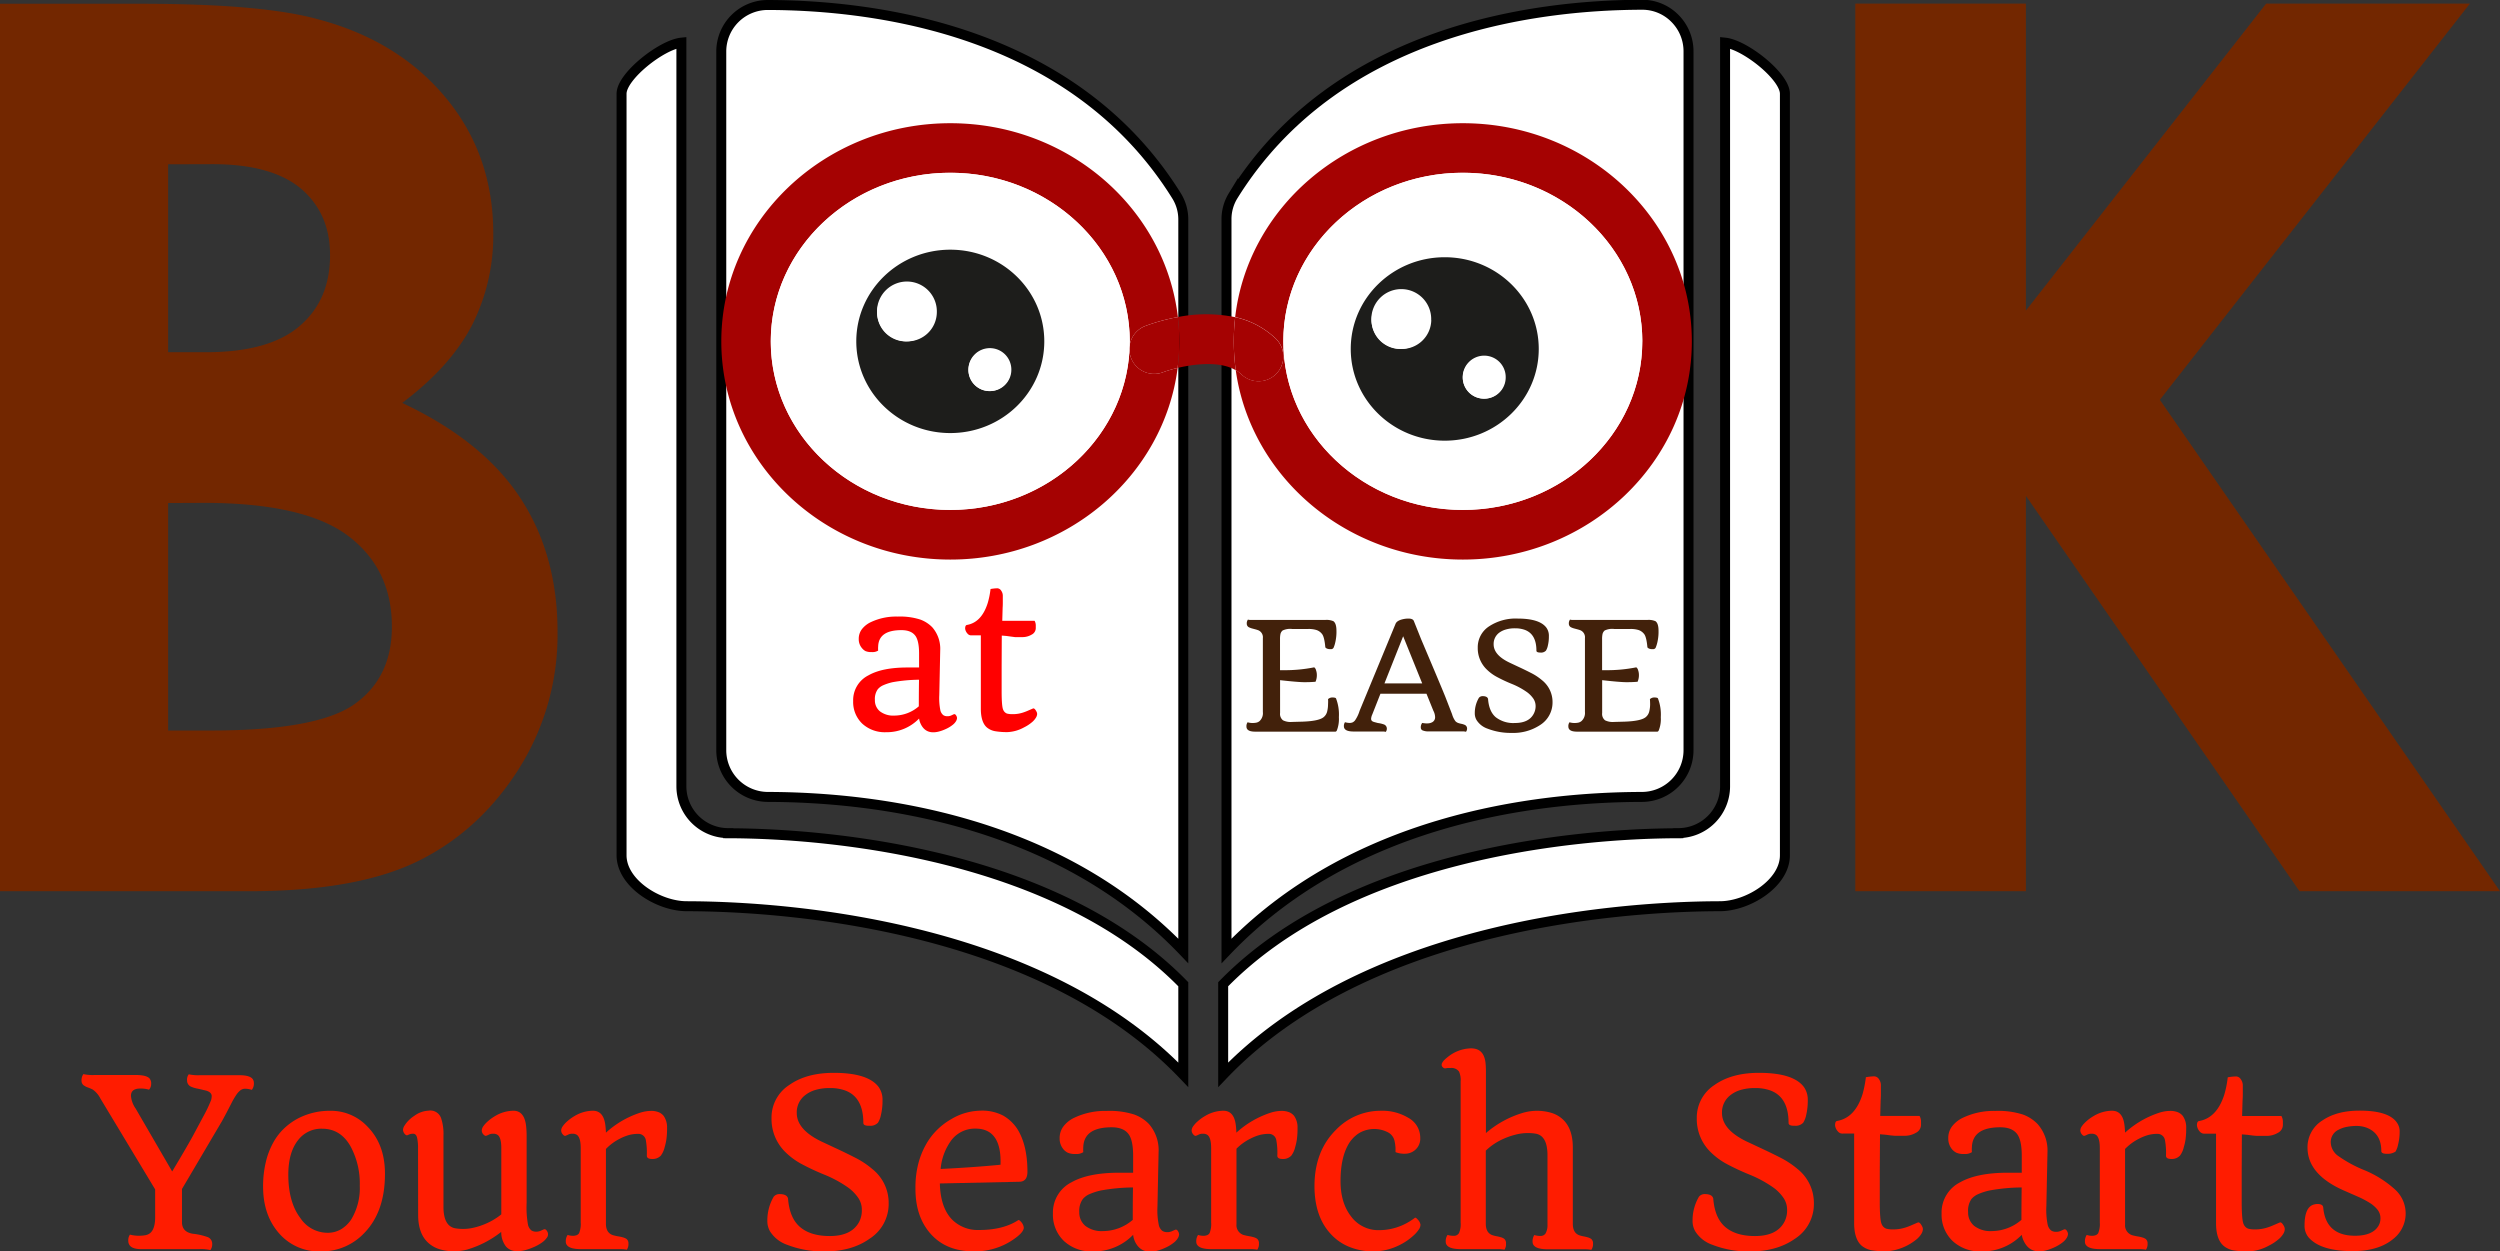 <svg id="Layer_1" data-name="Layer 1" xmlns="http://www.w3.org/2000/svg" viewBox="0 0 752.14 376.5"><rect x="0" y="0" width="752.14" height="376.5" fill="#333333" stroke="none"/><defs><style>.cls-1,.cls-4{fill:#fff;}.cls-1{stroke:#000;stroke-miterlimit:10;stroke-width:3px;fill-rule:evenodd;}.cls-2{fill:#732700;}.cls-3{fill:#a50202;}.cls-5{fill:#1d1d1b;}.cls-6{fill:red;}.cls-7{fill:#42210b;}.cls-8{fill:#ff1c00;}</style></defs><title>logo</title><path class="cls-1" d="M732,549.25V339a14,14,0,0,0-4.12-10,13.78,13.78,0,0,0-9.82-4.07h0c-32.69.08-92.15,7.65-123.1,57.51A13.4,13.4,0,0,0,593,389.6v220c37.69-39.47,92.35-46.27,125-46.34a14.06,14.06,0,0,0,14-14Z" transform="translate(-224 -323.5)"/><path class="cls-1" d="M443.07,574.19c32.41.08,99.18,6.78,136.93,45.43v27.23c-41.25-43.18-113.73-50.62-149.41-50.71-8.48,0-19.59-6.89-19.59-15.33V351.7c0-5.26,12.06-14.75,18-15.37V560.15a14.09,14.09,0,0,0,14.07,14Z" transform="translate(-224 -323.5)"/><path class="cls-1" d="M441,549.25V339a14,14,0,0,1,13.94-14h0c32.69.08,92.15,7.65,123.09,57.51A13.4,13.4,0,0,1,580,389.6v220c-37.7-39.47-92.35-46.27-125-46.34a14.06,14.06,0,0,1-14-14Z" transform="translate(-224 -323.5)"/><path class="cls-1" d="M728.94,574.19c-32.43.08-99.19,6.78-136.94,45.43v27.23c41.26-43.18,113.72-50.62,149.43-50.71,8.46,0,19.57-6.89,19.57-15.33V351.7c0-5.25-12.06-14.75-18-15.37V560.15a14.08,14.08,0,0,1-14.06,14Z" transform="translate(-224 -323.5)"/><path class="cls-2" d="M224,591.63v-267h42.15c24.49,0,42.35,1.54,53.68,4.71q24.09,6.42,38.32,23.61t14.25,40.73A59.64,59.64,0,0,1,366,421.35Q359.53,433.8,345,444.72q24.25,11.41,35.52,28.57t11.22,40.54a75.46,75.46,0,0,1-11.66,41Q368.37,573.32,350,582.45t-50.82,9.18Zm50.58-218.7v56.54h11.34c12.65,0,22.07-2.6,28.22-7.87s9.16-12.34,9.16-21.33q0-12.54-8.73-20c-5.83-4.89-14.69-7.38-26.6-7.38Zm0,101.91v68.44h12.89q32.08,0,43.27-8T341.9,512c0-11.47-4.34-20.58-13.07-27.21s-23.26-10-43.53-10Z" transform="translate(-224 -323.5)"/><polygon class="cls-2" points="558.18 1.09 609.5 1.09 609.5 93.44 681.78 1.09 743.08 1.09 649.8 120.29 752.14 268.13 691.82 268.13 609.5 149.17 609.5 268.13 558.18 268.13 558.18 1.09"/><path class="cls-3" d="M664.1,360.57c38,0,68.9,29.46,68.9,65.63s-30.91,65.65-68.9,65.65c-34.92,0-63.84-24.87-68.32-57a8,8,0,0,1,1.69,1.25,7.46,7.46,0,0,0,10.55-.19,7.46,7.46,0,0,0-.2-10.55,25.6,25.6,0,0,0-12.21-6.46C599.41,386.16,628.67,360.57,664.1,360.57Zm54,65.63c0-28-24.22-50.72-54-50.72s-54,22.75-54,50.72,24.23,50.71,54,50.71S718.08,454.17,718.08,426.2Z" transform="translate(-224 -323.5)"/><path class="cls-4" d="M664.1,375.48c29.76,0,54,22.75,54,50.72s-24.22,50.71-54,50.71-54-22.74-54-50.71S634.33,375.48,664.1,375.48Zm22.84,53c0-15.24-12.68-27.59-28.28-27.59s-28.28,12.35-28.28,27.59,12.67,27.6,28.28,27.6S686.94,443.74,686.94,428.48Z" transform="translate(-224 -323.5)"/><path class="cls-5" d="M658.66,400.89c15.6,0,28.28,12.35,28.28,27.59s-12.68,27.6-28.28,27.6-28.28-12.34-28.28-27.6S643.05,400.89,658.66,400.89ZM677,437.1a6.47,6.47,0,1,0-6.47,6.34A6.39,6.39,0,0,0,677,437.1Zm-22.42-17.29a9,9,0,1,0-9,8.67A8.84,8.84,0,0,0,654.61,419.81Z" transform="translate(-224 -323.5)"/><path class="cls-4" d="M670.56,430.76a6.34,6.34,0,1,1-6.46,6.34A6.39,6.39,0,0,1,670.56,430.76Z" transform="translate(-224 -323.5)"/><path class="cls-4" d="M645.63,411.16a8.67,8.67,0,1,1-9,8.65A8.84,8.84,0,0,1,645.63,411.16Z" transform="translate(-224 -323.5)"/><path class="cls-3" d="M607.82,425.39a7.46,7.46,0,0,1-5.17,12.83,7.37,7.37,0,0,1-5.18-2.09,8,8,0,0,0-1.69-1.25,65.56,65.56,0,0,1-.59-8.68,64.66,64.66,0,0,1,.42-7.27A25.6,25.6,0,0,1,607.82,425.39Z" transform="translate(-224 -323.5)"/><path class="cls-3" d="M595.61,418.93a64.66,64.66,0,0,0-.42,7.27,65.56,65.56,0,0,0,.59,8.68c-4.78-2.82-12.45-1.88-17.49-.69a64,64,0,0,0,.5-8,61,61,0,0,0-.43-7.3A43.69,43.69,0,0,1,595.61,418.93Z" transform="translate(-224 -323.5)"/><path class="cls-3" d="M578.36,418.9a61,61,0,0,1,.43,7.3,64,64,0,0,1-.5,8,36.66,36.66,0,0,0-4.3,1.26,7.45,7.45,0,1,1-5.31-13.92A56.46,56.46,0,0,1,578.36,418.9Z" transform="translate(-224 -323.5)"/><path class="cls-3" d="M574,435.45a36.66,36.66,0,0,1,4.3-1.26c-4.15,32.43-33.24,57.66-68.39,57.66-38,0-68.9-29.46-68.9-65.65s30.91-65.63,68.9-65.63c35.39,0,64.64,25.58,68.46,58.33a56.46,56.46,0,0,0-9.68,2.63A7.45,7.45,0,1,0,574,435.45Zm-10.11-9.25c0-28-24.23-50.72-54-50.72s-54,22.75-54,50.72,24.2,50.71,54,50.71S563.88,454.17,563.88,426.2Z" transform="translate(-224 -323.5)"/><path class="cls-4" d="M509.9,375.48c29.75,0,54,22.75,54,50.72s-24.23,50.71-54,50.71-54-22.74-54-50.71S480.12,375.48,509.9,375.48Zm28.28,50.72c0-15.25-12.65-27.58-28.28-27.58S481.62,411,481.62,426.2s12.67,27.59,28.28,27.59S538.18,441.44,538.18,426.2Z" transform="translate(-224 -323.5)"/><path class="cls-5" d="M509.9,398.62c15.63,0,28.28,12.33,28.28,27.58s-12.65,27.59-28.28,27.59-28.28-12.35-28.28-27.59S494.29,398.62,509.9,398.62Zm18.37,36.2a6.46,6.46,0,1,0-6.47,6.34A6.41,6.41,0,0,0,528.27,434.82Zm-22.42-17.26a9,9,0,1,0-9,8.64A8.83,8.83,0,0,0,505.85,417.56Z" transform="translate(-224 -323.5)"/><path class="cls-4" d="M521.8,428.48a6.34,6.34,0,1,1-6.44,6.34A6.41,6.41,0,0,1,521.8,428.48Z" transform="translate(-224 -323.5)"/><path class="cls-4" d="M496.88,408.88a8.67,8.67,0,1,1-9,8.68A8.83,8.83,0,0,1,496.88,408.88Z" transform="translate(-224 -323.5)"/><path class="cls-6" d="M500.51,539.68a13.48,13.48,0,0,1-9.91,4.11,10,10,0,0,1-7.2-2.59,9,9,0,0,1-2.72-6.77,8.35,8.35,0,0,1,4.6-7.75q4.17-2.37,11.72-2.36h3.51c0-.72,0-1.41,0-2.08v-2.11q0-3.76-1.09-5.31c-.83-1.16-2.23-1.74-4.22-1.74q-6.83,0-7,4.89a8.24,8.24,0,0,0,0,1.26,3.1,3.1,0,0,1-1.9.45,4.44,4.44,0,0,1-1.94-.31,3.54,3.54,0,0,1-1-.84,4.09,4.09,0,0,1-1-2.8,4.7,4.7,0,0,1,1-3,7.34,7.34,0,0,1,2.71-2.09A17.65,17.65,0,0,1,494,509a20.07,20.07,0,0,1,6.85.89,9.63,9.63,0,0,1,3.64,2.34,9.85,9.85,0,0,1,2.38,6.94l-.28,13.49a18.44,18.44,0,0,0,.35,4.66,2.7,2.7,0,0,0,.85,1.33,2.09,2.09,0,0,0,1.2.33,2.63,2.63,0,0,0,1.17-.22l.79-.37q.39-.14.69.33a1.6,1.6,0,0,1,.29.81,2.17,2.17,0,0,1-.29.91,4.07,4.07,0,0,1-1.1,1.2,9.51,9.51,0,0,1-1.81,1.11q-5.6,2.64-7.62-1.24A5.63,5.63,0,0,1,500.51,539.68Zm-.08-3.68q0-4,.06-8a47.57,47.57,0,0,0-7.94.74,15.12,15.12,0,0,0-3,1,4.52,4.52,0,0,0-1.46,1.12,5,5,0,0,0-.87,3.22,4.26,4.26,0,0,0,1.51,3.43,6.61,6.61,0,0,0,4.36,1.28A11.3,11.3,0,0,0,500.43,536Z" transform="translate(-224 -323.5)"/><path class="cls-6" d="M525.35,524.09l0,7.39q0,4.63.48,5.58a2,2,0,0,0,1.12,1.12,6.42,6.42,0,0,0,1.66.18,10.3,10.3,0,0,0,1.84-.15,10.15,10.15,0,0,0,1.56-.41,14.78,14.78,0,0,0,1.41-.56l1.37-.59c.32-.11.68.22,1.07,1a1.53,1.53,0,0,1,.17.72,2.37,2.37,0,0,1-.34,1,5.41,5.41,0,0,1-1.3,1.48,11.1,11.1,0,0,1-2.27,1.47,11.25,11.25,0,0,1-5,1.44,21,21,0,0,1-3.64-.26,5.32,5.32,0,0,1-2.39-1c-1.34-1-2-3-2-5.76V514.65h-2.78a1.43,1.43,0,0,1-1.26-.56,2.63,2.63,0,0,1-.68-1.46c0-.66.16-1,.48-1.1q4.47-.75,6.32-6.63a24.94,24.94,0,0,0,.84-4.19,13.41,13.41,0,0,1,2-.22,1.43,1.43,0,0,1,1.19.7,2.63,2.63,0,0,1,.5,1.63c0,.62,0,1.2,0,1.74s0,1.14-.05,1.77l-.11,3.94h9.72a2.78,2.78,0,0,1,.36,1.37v.87a2.21,2.21,0,0,1-1.26,1.93,5.38,5.38,0,0,1-2.8.74c-1,0-1.75,0-2.19,0L528,515l-1.23-.17-1.38-.11v.31Z" transform="translate(-224 -323.5)"/><path class="cls-7" d="M623.55,533.84a1.86,1.86,0,0,1,1.24-.5c.68,0,1.06.09,1.16.28a13.52,13.52,0,0,1,.86,5.65,9.52,9.52,0,0,1-.61,4c-.14.24-.27.35-.42.35H601.61c-1.74,0-2.61-.51-2.61-1.55a2,2,0,0,1,.35-1.27,5,5,0,0,0,1.45.22,6,6,0,0,0,1.2-.11,2.23,2.23,0,0,0,.94-.46,3.25,3.25,0,0,0,1-2.74V515.49a2.28,2.28,0,0,0-1.53-2.43c-.29-.1-.6-.19-.91-.27l-.9-.24a5.37,5.37,0,0,1-.75-.28,1.19,1.19,0,0,1-.75-1.07,1.93,1.93,0,0,1,.35-1.29,3.13,3.13,0,0,0,.79.11h22.4a5.16,5.16,0,0,1,2.52.37c.61.44.92,1.4.92,2.89a14,14,0,0,1-.36,3.5,8.43,8.43,0,0,1-.52,1.62.87.87,0,0,1-.85.4,2.47,2.47,0,0,1-1.26-.23c-.23-.16-.35-.27-.36-.34-.19-2.09-.52-3.42-1-4a3.52,3.52,0,0,0-1.65-1.18,8,8,0,0,0-2.48-.32h-4.89a5.22,5.22,0,0,0-2.83.46,2,2,0,0,0-.65,1.06,7.41,7.41,0,0,0-.13,1.55v9.33l1.29,0a44.37,44.37,0,0,0,9-.86,1.5,1.5,0,0,1,.55.87,4.35,4.35,0,0,1,.24,1.41,4.85,4.85,0,0,1-.4,2.06c-1,.09-2.07.13-3.32.13s-3.71-.2-7.34-.61V538a2.43,2.43,0,0,0,.88,2.21,5.12,5.12,0,0,0,2.67.49l3.3-.09c3.2-.12,5.28-.56,6.24-1.34a3.14,3.14,0,0,0,1.08-1.73,9.23,9.23,0,0,0,.26-2.15C623.59,534.68,623.58,534.16,623.55,533.84Z" transform="translate(-224 -323.5)"/><path class="cls-7" d="M651.88,541a9.33,9.33,0,0,0,1.38.15,4.6,4.6,0,0,0,.91-.09,2.85,2.85,0,0,0,.8-.32,1.66,1.66,0,0,0,.79-1.51,4.36,4.36,0,0,0-.53-1.91l-2.06-5.1H639.31l-2.45,6.22a3.89,3.89,0,0,0-.35,1.24,1,1,0,0,0,.12.56.91.91,0,0,0,.37.32,2.71,2.71,0,0,0,.63.22l.89.24a8.58,8.58,0,0,1,1.86.44,1.33,1.33,0,0,1,.86,1.23,1.54,1.54,0,0,1-.33,1,3.17,3.17,0,0,0-.77-.11h-8.91q-2.91,0-2.91-1.59a2,2,0,0,1,.33-1.21A5.2,5.2,0,0,0,630,541a2.39,2.39,0,0,0,.94-.17,2.2,2.2,0,0,0,.73-.6,10.58,10.58,0,0,0,1.38-2.89l10.82-26.18c.3-.71,1.17-1.19,2.6-1.45a7.18,7.18,0,0,1,1.25-.11c.89,0,1.44.24,1.64.72l2.19,5.48q6.33,14.93,7.32,17.43l2,5.16a6.49,6.49,0,0,0,1,2.08,2.14,2.14,0,0,0,.86.55,7,7,0,0,0,.95.25,4.18,4.18,0,0,1,.86.26,1.19,1.19,0,0,1,.84,1.13,1.57,1.57,0,0,1-.33,1,3.16,3.16,0,0,0-.75-.11H653.83a4.46,4.46,0,0,1-1.74-.27.89.89,0,0,1-.63-.84A2.11,2.11,0,0,1,651.88,541Zm0-11.89-5.73-14.19-5.63,14.19Z" transform="translate(-224 -323.5)"/><path class="cls-7" d="M686.24,519.26c0-3.35-1.19-5.44-3.57-6.29a8.61,8.61,0,0,0-2.87-.44,9.41,9.41,0,0,0-2.83.38,6.18,6.18,0,0,0-2,1,4.21,4.21,0,0,0-1.6,3.42q0,3.23,4.73,5.5l2.74,1.29c1.33.61,2.61,1.24,3.84,1.87a16.7,16.7,0,0,1,3.28,2.18,8.37,8.37,0,0,1,3.13,6.61,8,8,0,0,1-3.68,6.81,14.65,14.65,0,0,1-8.63,2.41,19.13,19.13,0,0,1-7.27-1.29,6.3,6.3,0,0,1-3.3-2.61,4,4,0,0,1-.51-2.08,9,9,0,0,1,1.23-4.57,1.4,1.4,0,0,1,1.14-.51c.93,0,1.47.28,1.62.83q.28,3.79,2.33,5.52a8.58,8.58,0,0,0,5.73,1.73q4.22,0,5.67-2.76A4.86,4.86,0,0,0,686,536a4.06,4.06,0,0,0-.7-2.34,8.33,8.33,0,0,0-1.86-1.9,22.6,22.6,0,0,0-4.7-2.54,44.53,44.53,0,0,1-4.55-2.15,13.32,13.32,0,0,1-2.88-2.14,8.89,8.89,0,0,1-2.72-6.59,7.49,7.49,0,0,1,3.44-6.42,14.53,14.53,0,0,1,8.54-2.32q6.63,0,8.67,2.74a4.14,4.14,0,0,1,.75,2.58,11.38,11.38,0,0,1-.3,2.78,4.66,4.66,0,0,1-.58,1.54,2,2,0,0,1-1.65.59Q686.24,519.83,686.24,519.26Z" transform="translate(-224 -323.5)"/><path class="cls-7" d="M720.39,533.84a1.89,1.89,0,0,1,1.25-.5c.67,0,1.06.09,1.16.28a13.52,13.52,0,0,1,.86,5.65,9.33,9.33,0,0,1-.62,4c-.13.24-.27.35-.41.35H698.45c-1.73,0-2.6-.51-2.6-1.55a1.94,1.94,0,0,1,.35-1.27,4.94,4.94,0,0,0,1.44.22,6,6,0,0,0,1.21-.11,2.29,2.29,0,0,0,.94-.46,3.25,3.25,0,0,0,1.05-2.74V515.49a2.28,2.28,0,0,0-1.53-2.43c-.29-.1-.6-.19-.91-.27l-.9-.24a4.94,4.94,0,0,1-.75-.28,1.19,1.19,0,0,1-.75-1.07,1.93,1.93,0,0,1,.35-1.29,3.07,3.07,0,0,0,.79.11h22.4a5.16,5.16,0,0,1,2.52.37c.61.44.92,1.4.92,2.89a14,14,0,0,1-.36,3.5,9.28,9.28,0,0,1-.52,1.62.87.87,0,0,1-.85.4,2.47,2.47,0,0,1-1.26-.23c-.23-.16-.35-.27-.36-.34-.19-2.09-.52-3.42-1-4a3.57,3.57,0,0,0-1.65-1.18,8.1,8.1,0,0,0-2.49-.32h-4.88a5.2,5.2,0,0,0-2.83.46,2,2,0,0,0-.65,1.06,7.41,7.41,0,0,0-.13,1.55v9.33l1.29,0a44.37,44.37,0,0,0,9-.86,1.55,1.55,0,0,1,.55.87,4.35,4.35,0,0,1,.24,1.41,5,5,0,0,1-.4,2.06c-1,.09-2.07.13-3.33.13s-3.7-.2-7.33-.61V538a2.45,2.45,0,0,0,.87,2.21,5.19,5.19,0,0,0,2.68.49l3.3-.09c3.2-.12,5.28-.56,6.24-1.34a3.14,3.14,0,0,0,1.08-1.73,9.23,9.23,0,0,0,.26-2.15C720.44,534.68,720.42,534.16,720.39,533.84Z" transform="translate(-224 -323.5)"/><path class="cls-8" d="M266.48,699.31c-2.6,0-3.89-.85-3.89-2.56a2.87,2.87,0,0,1,.51-1.81,9.94,9.94,0,0,0,2.58.34,11.27,11.27,0,0,0,2.12-.17,3.16,3.16,0,0,0,1.48-.72c.89-.82,1.36-2.3,1.4-4.44v-8.61L254.21,654a7.44,7.44,0,0,0-2.29-2.69,13.27,13.27,0,0,0-1.45-.63,3.7,3.7,0,0,1-.94-.44,1.68,1.68,0,0,1-1-1.51,3.31,3.31,0,0,1,.55-2.08,13,13,0,0,0,3.38.27h12.34c2.23,0,3.65.37,4.24,1.1a2.35,2.35,0,0,1,.44,1.55,2.49,2.49,0,0,1-.65,1.76,9.08,9.08,0,0,0-2.59-.34c-1.9,0-2.84.73-2.84,2.19a7.71,7.71,0,0,0,1.4,3.82l11,18.94q4.2-7,6.12-10.49l3.21-6a41.16,41.16,0,0,0,2.39-5,5.1,5.1,0,0,0,.17-1.18,1.28,1.28,0,0,0-.25-.79,2.07,2.07,0,0,0-.67-.56,3.58,3.58,0,0,0-.92-.34l-1.23-.29c-.48-.12-1-.23-1.54-.34a7.54,7.54,0,0,1-1.43-.45,2,2,0,0,1-1.37-1.93,2.62,2.62,0,0,1,.51-1.86,13,13,0,0,0,3.38.27H296c2.07,0,3.39.38,4,1.13a2,2,0,0,1,.38,1.23,3,3,0,0,1-.62,2.05,7.07,7.07,0,0,0-2-.34,2.35,2.35,0,0,0-1.47.51,6,6,0,0,0-1.24,1.4c-.4.6-.81,1.28-1.22,2.05-1.27,2.51-2.28,4.41-3,5.71Q280,679.11,279.6,679.77l-.85,1.43v10q0,2.94,3.25,3.48a18.75,18.75,0,0,1,4.61,1.06,2.14,2.14,0,0,1,1.23,2,2.85,2.85,0,0,1-.55,1.85,12.4,12.4,0,0,0-3.38-.28Z" transform="translate(-224 -323.5)"/><path class="cls-8" d="M303.15,680.45A31.63,31.63,0,0,1,304,673a23,23,0,0,1,2.26-5.84,17.28,17.28,0,0,1,3.38-4.32,18.76,18.76,0,0,1,4.17-2.93,20.62,20.62,0,0,1,9.54-2.22,15.07,15.07,0,0,1,11.31,4.86q5.16,5.32,5.16,14.08,0,11.48-6.26,17.87a17.63,17.63,0,0,1-13,5.5,15.91,15.91,0,0,1-12.71-5.57Q303.15,689,303.15,680.45Zm19.38,13.94a7.93,7.93,0,0,0,4.1-1.07,9.75,9.75,0,0,0,3.08-3,18.35,18.35,0,0,0,2.53-10.12,23.54,23.54,0,0,0-2.67-11.62q-3-5.49-8.65-5.5a8.78,8.78,0,0,0-7.28,3.49q-2.89,3.69-2.9,10.32,0,8.3,3.66,13.12A9.82,9.82,0,0,0,322.53,694.39Z" transform="translate(-224 -323.5)"/><path class="cls-8" d="M349.77,668.9a13.8,13.8,0,0,0-.29-3.13c-.2-.79-.59-1.18-1.18-1.18a3.15,3.15,0,0,0-1,.14l-.82.34c-.16,0-.35-.05-.58-.27a2.09,2.09,0,0,1-.65-1.32,2.41,2.41,0,0,1,.4-1.26,8.92,8.92,0,0,1,1.19-1.53,9.89,9.89,0,0,1,1.83-1.5,7.88,7.88,0,0,1,4.2-1.54,3.44,3.44,0,0,1,3.87,2.36,14.85,14.85,0,0,1,.68,5.16v21.4q0,5.77,3.49,6.46a13.94,13.94,0,0,0,2.51.2,13.59,13.59,0,0,0,3.11-.38,20.05,20.05,0,0,0,3.16-1,19.77,19.77,0,0,0,5.13-3V668.9c0-2.17-.39-3.5-1.17-4a2.26,2.26,0,0,0-1.26-.31,2.72,2.72,0,0,0-1.25.24,6.85,6.85,0,0,1-.75.34.58.58,0,0,1-.5,0,2,2,0,0,1-.44-.35,1.79,1.79,0,0,1-.51-1.17,2.35,2.35,0,0,1,.42-1.24,8.22,8.22,0,0,1,1.39-1.54,13.11,13.11,0,0,1,2.19-1.59,10.94,10.94,0,0,1,5.53-1.61c2.23,0,3.51,1.59,3.83,4.75a27.46,27.46,0,0,1,.14,2.77V685.4a29.75,29.75,0,0,0,.41,6.57,3.13,3.13,0,0,0,1,1.69,2.48,2.48,0,0,0,1.43.39,3.15,3.15,0,0,0,1.4-.27l1-.45a.73.73,0,0,1,.79.41,1.71,1.71,0,0,1,.2,1.92,5.81,5.81,0,0,1-1.59,1.64,12.46,12.46,0,0,1-2.41,1.36q-5.91,2.61-8.41-.1a7,7,0,0,1-1.46-4.44,30.37,30.37,0,0,1-10.29,5.33,15.6,15.6,0,0,1-4,.51,14.51,14.51,0,0,1-4.1-.58,8.93,8.93,0,0,1-3.47-1.88q-3.14-2.76-3.14-8.54Z" transform="translate(-224 -323.5)"/><path class="cls-8" d="M412.58,699.48a10.39,10.39,0,0,0-2.18-.17H398.81c-2.19,0-3.59-.38-4.2-1.16a1.54,1.54,0,0,1-.38-1,3.32,3.32,0,0,1,.55-2.12,4.83,4.83,0,0,0,1.52.27,3.14,3.14,0,0,0,1.18-.19,1.45,1.45,0,0,0,.75-.63,7.18,7.18,0,0,0,.48-3.21V668.9c0-2.14-.4-3.48-1.2-4a2.26,2.26,0,0,0-1.26-.31,2.72,2.72,0,0,0-1.25.24,6.85,6.85,0,0,1-.75.34.57.57,0,0,1-.5,0,1.56,1.56,0,0,1-.41-.35,1.9,1.9,0,0,1-.51-1.18,2.26,2.26,0,0,1,.43-1.23,7.78,7.78,0,0,1,1.38-1.54,13.11,13.11,0,0,1,2.19-1.59,11,11,0,0,1,5.54-1.61q3.13,0,3.72,4.1a24.52,24.52,0,0,1,.21,2.5,28.14,28.14,0,0,1,10.28-6,11.27,11.27,0,0,1,3.23-.55,6,6,0,0,1,2.39.41,3.67,3.67,0,0,1,1.49,1.13,6,6,0,0,1,1,3.59,22.93,22.93,0,0,1-.21,3.49,18.33,18.33,0,0,1-.51,2.29,7.06,7.06,0,0,1-1.16,2.56,3.42,3.42,0,0,1-2.57,1c-1.09,0-1.64-.32-1.64-1a21.73,21.73,0,0,0-.3-4.68,2.25,2.25,0,0,0-2.19-1.88,10.94,10.94,0,0,0-2.91.36,14.17,14.17,0,0,0-2.53,1,15.59,15.59,0,0,0-4.37,3.18v22.73c.07,1.8.85,2.89,2.36,3.28.43.11.92.22,1.47.31a11.72,11.72,0,0,1,1.42.32,3.78,3.78,0,0,1,.94.43,1.71,1.71,0,0,1,.58,1.43A2.91,2.91,0,0,1,412.58,699.48Z" transform="translate(-224 -323.5)"/><path class="cls-8" d="M483.74,661.34q0-7.82-5.57-9.8a13.22,13.22,0,0,0-4.48-.69,15,15,0,0,0-4.41.58,9.16,9.16,0,0,0-3.07,1.58,6.49,6.49,0,0,0-2.5,5.33q0,5,7.38,8.57l4.27,2q3.12,1.44,6,2.92a26.1,26.1,0,0,1,5.11,3.4,13,13,0,0,1,4.89,10.32,12.4,12.4,0,0,1-5.74,10.63Q480.25,700,472.15,700a29.8,29.8,0,0,1-11.34-2,9.91,9.91,0,0,1-5.16-4.07,6.24,6.24,0,0,1-.79-3.25,14.1,14.1,0,0,1,1.91-7.14,2.21,2.21,0,0,1,1.78-.79c1.46,0,2.3.44,2.53,1.3q.45,5.91,3.64,8.62t8.94,2.7q6.58,0,8.85-4.31a7.58,7.58,0,0,0,.78-3.54,6.32,6.32,0,0,0-1.09-3.64,12.88,12.88,0,0,0-2.9-3,35.54,35.54,0,0,0-7.34-4,70.82,70.82,0,0,1-7.1-3.34,21.6,21.6,0,0,1-4.5-3.35,13.89,13.89,0,0,1-4.24-10.29,11.64,11.64,0,0,1,5.37-10q5.16-3.63,13.33-3.63,10.35,0,13.53,4.27a6.5,6.5,0,0,1,1.16,4,17.94,17.94,0,0,1-.46,4.34,7.17,7.17,0,0,1-.9,2.39,3.14,3.14,0,0,1-2.58.92C484.35,662.23,483.74,661.94,483.74,661.34Z" transform="translate(-224 -323.5)"/><path class="cls-8" d="M499.42,680.93a28.63,28.63,0,0,1,.86-7.35,24.07,24.07,0,0,1,2.31-5.76,19.8,19.8,0,0,1,3.41-4.46,20.41,20.41,0,0,1,4.22-3.18,17.7,17.7,0,0,1,8.75-2.53,13.66,13.66,0,0,1,6.91,1.52,12.61,12.61,0,0,1,4.23,4.05q3,4.83,3,12.82c0,2-.84,3-2.5,3l-23.85.51q.19,7.42,3.82,11a10.92,10.92,0,0,0,8,3q7.27,0,11.82-3,.32,0,.75.51a3,3,0,0,1,.86,1.78c0,1.09-1.37,2.5-4.1,4.2a20.41,20.41,0,0,1-11,2.94q-8.2,0-12.88-5.23T499.42,680.93Zm7.59-5.74q9.84-.48,18-1.27.38-10.86-7.52-10.87a8.9,8.9,0,0,0-7.21,3.42A17,17,0,0,0,507,675.19Z" transform="translate(-224 -323.5)"/><path class="cls-8" d="M564.91,695a16.43,16.43,0,0,1-12.07,5,12.11,12.11,0,0,1-8.75-3.14,10.91,10.91,0,0,1-3.31-8.24,10.18,10.18,0,0,1,5.6-9.43q5.05-2.86,14.25-2.87h4.28c0-.87,0-1.71,0-2.53v-2.56q0-4.59-1.33-6.46c-1-1.41-2.71-2.12-5.13-2.12q-8.31,0-8.54,5.95a10.48,10.48,0,0,0,0,1.53,3.69,3.69,0,0,1-2.31.55,5.3,5.3,0,0,1-2.35-.38,4.22,4.22,0,0,1-1.29-1,5,5,0,0,1-1.16-3.4,5.7,5.7,0,0,1,1.22-3.62,8.84,8.84,0,0,1,3.29-2.55,21.47,21.47,0,0,1,9.61-2,24.31,24.31,0,0,1,8.32,1.08,11.58,11.58,0,0,1,4.42,2.85,11.94,11.94,0,0,1,2.91,8.44l-.34,16.41a21.87,21.87,0,0,0,.43,5.67,3.15,3.15,0,0,0,1,1.61,2.57,2.57,0,0,0,1.47.41,3.24,3.24,0,0,0,1.42-.27l1-.45c.31-.11.59,0,.83.39a1.94,1.94,0,0,1,.36,1,2.6,2.6,0,0,1-.36,1.11,4.91,4.91,0,0,1-1.33,1.45,11.65,11.65,0,0,1-2.2,1.35q-6.81,3.21-9.27-1.51A6.52,6.52,0,0,1,564.91,695Zm-.11-4.47c0-3.28,0-6.54.07-9.78a56.49,56.49,0,0,0-9.65.91,18.35,18.35,0,0,0-3.68,1.21,5.49,5.49,0,0,0-1.77,1.37,6.06,6.06,0,0,0-1.06,3.91,5.18,5.18,0,0,0,1.84,4.17,8,8,0,0,0,5.3,1.56A13.77,13.77,0,0,0,564.8,690.5Z" transform="translate(-224 -323.5)"/><path class="cls-8" d="M602.26,699.48a10.57,10.57,0,0,0-2.19-.17H588.49c-2.19,0-3.59-.38-4.21-1.16a1.53,1.53,0,0,1-.37-1,3.39,3.39,0,0,1,.54-2.12,4.94,4.94,0,0,0,1.53.27,3.08,3.08,0,0,0,1.17-.19,1.51,1.51,0,0,0,.76-.63,7.22,7.22,0,0,0,.47-3.21V668.9c0-2.14-.39-3.48-1.19-4a2.28,2.28,0,0,0-1.27-.31,2.68,2.68,0,0,0-1.24.24,6.85,6.85,0,0,1-.75.34.57.57,0,0,1-.5,0,1.42,1.42,0,0,1-.41-.35,1.9,1.9,0,0,1-.51-1.18,2.32,2.32,0,0,1,.42-1.23,8.22,8.22,0,0,1,1.39-1.54,13.11,13.11,0,0,1,2.19-1.59,10.94,10.94,0,0,1,5.53-1.61q3.15,0,3.73,4.1a22,22,0,0,1,.2,2.5,28.26,28.26,0,0,1,10.29-6,11.21,11.21,0,0,1,3.23-.55,6.07,6.07,0,0,1,2.39.41,3.74,3.74,0,0,1,1.49,1.13,6,6,0,0,1,1,3.59,24.55,24.55,0,0,1-.2,3.49,18.33,18.33,0,0,1-.51,2.29,6.86,6.86,0,0,1-1.17,2.56,3.38,3.38,0,0,1-2.56,1c-1.09,0-1.64-.32-1.64-1a20.83,20.83,0,0,0-.31-4.68,2.24,2.24,0,0,0-2.19-1.88,10.86,10.86,0,0,0-2.9.36,13.89,13.89,0,0,0-2.53,1A15.59,15.59,0,0,0,596,669.1v22.73a3.09,3.09,0,0,0,2.35,3.28c.44.11.93.22,1.47.31a11.3,11.3,0,0,1,1.42.32,3.61,3.61,0,0,1,.94.43,1.68,1.68,0,0,1,.58,1.43A3,3,0,0,1,602.26,699.48Z" transform="translate(-224 -323.5)"/><path class="cls-8" d="M643.85,670.13l0-1.23a13.86,13.86,0,0,0-.31-2.21,3.84,3.84,0,0,0-2-2.54,9,9,0,0,0-8.71.29,9.87,9.87,0,0,0-3.2,3.43q-2.33,4.11-2.32,11,0,6.49,3.14,10.56a10.2,10.2,0,0,0,8.48,4.17,17.47,17.47,0,0,0,9.16-2.63,15.29,15.29,0,0,0,1.64-1.13c.23,0,.49.19.79.55a2.87,2.87,0,0,1,.85,1.59,2.69,2.69,0,0,1-.48,1.37,9,9,0,0,1-1.38,1.64,20.09,20.09,0,0,1-2.17,1.76,18.28,18.28,0,0,1-2.84,1.6,17.39,17.39,0,0,1-7.35,1.64,18.91,18.91,0,0,1-7-1.28,15.17,15.17,0,0,1-5.62-3.78q-5.05-5.29-5.06-14.55,0-10.53,6.42-16.92a18.66,18.66,0,0,1,13.5-5.78,15.19,15.19,0,0,1,8.38,2.16,6.81,6.81,0,0,1,3.52,5.94,4.52,4.52,0,0,1-.89,3,4.6,4.6,0,0,1-3.57,1.82A7.27,7.27,0,0,1,643.85,670.13Z" transform="translate(-224 -323.5)"/><path class="cls-8" d="M676.63,699.48a10.3,10.3,0,0,0-2.19-.17h-10.9c-2.19,0-3.59-.38-4.21-1.16a1.53,1.53,0,0,1-.37-1,3.32,3.32,0,0,1,.55-2.12,5.94,5.94,0,0,0,1.87.27,1.71,1.71,0,0,0,1.58-.85,6.65,6.65,0,0,0,.48-3.18V648.9a6.14,6.14,0,0,0-.48-3,2.79,2.79,0,0,0-2.53-1.09h-.69a4,4,0,0,0-.7.08.91.91,0,0,1-.66-.06,1.63,1.63,0,0,1-.48-.43c-.48-.71.07-1.66,1.64-2.87a11.49,11.49,0,0,1,7-2.63c2.6,0,4,1.4,4.37,4.2a25.05,25.05,0,0,1,.14,2.67v18.62a30.24,30.24,0,0,1,11-6.05,15.21,15.21,0,0,1,8.56-.07,8.79,8.79,0,0,1,3.44,1.88q3.14,2.8,3.14,8.55v22.93c0,1.89.64,3,1.91,3.49a8.39,8.39,0,0,0,1.3.34,12.26,12.26,0,0,1,1.35.32,3.61,3.61,0,0,1,.94.43,1.68,1.68,0,0,1,.58,1.43,3,3,0,0,1-.51,1.88,10.57,10.57,0,0,0-2.19-.17h-10.9c-2.19,0-3.59-.38-4.2-1.16a1.54,1.54,0,0,1-.38-1,3.46,3.46,0,0,1,.51-2.12,6.13,6.13,0,0,0,1.85.27,1.77,1.77,0,0,0,1.52-.72,5,5,0,0,0,.6-2.63V671.08q0-5.8-3.45-6.49a14.09,14.09,0,0,0-2.65-.2,14.82,14.82,0,0,0-3.49.47,22.06,22.06,0,0,0-3.57,1.23,18.28,18.28,0,0,0-5.4,3.59v21.91c0,1.89.64,3,1.91,3.49a8.39,8.39,0,0,0,1.3.34,12.26,12.26,0,0,1,1.35.32,3.46,3.46,0,0,1,.94.43,1.68,1.68,0,0,1,.58,1.43A2.94,2.94,0,0,1,676.63,699.48Z" transform="translate(-224 -323.5)"/><path class="cls-8" d="M762.1,661.34q0-7.82-5.57-9.8a13.22,13.22,0,0,0-4.48-.69,15,15,0,0,0-4.4.58,9.12,9.12,0,0,0-3.08,1.58,6.52,6.52,0,0,0-2.5,5.33q0,5,7.39,8.57l4.27,2q3.1,1.44,6,2.92a26.72,26.72,0,0,1,5.11,3.4,13.06,13.06,0,0,1,4.88,10.32A12.4,12.4,0,0,1,764,696.2Q758.61,700,750.52,700a29.82,29.82,0,0,1-11.35-2,9.91,9.91,0,0,1-5.16-4.07,6.24,6.24,0,0,1-.79-3.25,14,14,0,0,1,1.92-7.14,2.18,2.18,0,0,1,1.77-.79c1.46,0,2.3.44,2.53,1.3q.45,5.91,3.64,8.62t8.94,2.7q6.6,0,8.85-4.31a7.46,7.46,0,0,0,.79-3.54,6.33,6.33,0,0,0-1.1-3.64,12.68,12.68,0,0,0-2.9-3,35.69,35.69,0,0,0-7.33-4,72.27,72.27,0,0,1-7.11-3.34,21.28,21.28,0,0,1-4.49-3.35,13.85,13.85,0,0,1-4.24-10.29,11.66,11.66,0,0,1,5.36-10q5.16-3.63,13.33-3.63,10.37,0,13.54,4.27a6.56,6.56,0,0,1,1.16,4,18.45,18.45,0,0,1-.46,4.34,6.91,6.91,0,0,1-.91,2.39,3.14,3.14,0,0,1-2.58.92C762.71,662.23,762.1,661.94,762.1,661.34Z" transform="translate(-224 -323.5)"/><path class="cls-8" d="M789.54,676l0,9q0,5.64.58,6.79a2.37,2.37,0,0,0,1.37,1.36,7.43,7.43,0,0,0,2,.23,12.62,12.62,0,0,0,2.23-.19,12.84,12.84,0,0,0,1.9-.5c.59-.2,1.16-.43,1.71-.68l1.67-.72c.39-.13.82.26,1.3,1.2a1.75,1.75,0,0,1,.21.87,3,3,0,0,1-.41,1.28,6.9,6.9,0,0,1-1.59,1.8,16.14,16.14,0,0,1-8.89,3.53,26.43,26.43,0,0,1-4.42-.3,6.73,6.73,0,0,1-2.91-1.23q-2.46-1.92-2.46-7v-26.9h-3.38a1.73,1.73,0,0,1-1.54-.68,3.16,3.16,0,0,1-.82-1.78c0-.8.19-1.24.58-1.33,3.62-.62,6.19-3.3,7.69-8.07a33,33,0,0,0,1-5.09,16.52,16.52,0,0,1,2.47-.27,1.77,1.77,0,0,1,1.46.85,3.16,3.16,0,0,1,.59,2c0,.76,0,1.46,0,2.12s0,1.38-.07,2.16l-.13,4.78h11.82a3.33,3.33,0,0,1,.45,1.68v1.06a2.7,2.7,0,0,1-1.54,2.34,6.62,6.62,0,0,1-3.4.9c-1.24,0-2.13,0-2.67,0s-1-.07-1.55-.12l-1.51-.2-1.67-.14V665Z" transform="translate(-224 -323.5)"/><path class="cls-8" d="M832.26,695a16.4,16.4,0,0,1-12.06,5,12.11,12.11,0,0,1-8.75-3.14,10.91,10.91,0,0,1-3.31-8.24,10.16,10.16,0,0,1,5.6-9.43q5.06-2.86,14.25-2.87h4.27c0-.87,0-1.71,0-2.53v-2.56c0-3.06-.45-5.21-1.33-6.46q-1.51-2.12-5.13-2.12-8.31,0-8.54,5.95a9.23,9.23,0,0,0,0,1.53,3.71,3.71,0,0,1-2.31.55,5.35,5.35,0,0,1-2.36-.38,4.18,4.18,0,0,1-1.28-1,5,5,0,0,1-1.16-3.4,5.75,5.75,0,0,1,1.21-3.62,9,9,0,0,1,3.3-2.55,21.44,21.44,0,0,1,9.61-2,24.31,24.31,0,0,1,8.32,1.08,11.66,11.66,0,0,1,4.42,2.85A11.94,11.94,0,0,1,840,670l-.34,16.41a22.54,22.54,0,0,0,.42,5.67,3.22,3.22,0,0,0,1,1.61,2.57,2.57,0,0,0,1.47.41,3.24,3.24,0,0,0,1.42-.27l1-.45q.48-.17.84.39a1.94,1.94,0,0,1,.36,1,2.6,2.6,0,0,1-.36,1.11,4.91,4.91,0,0,1-1.33,1.45,11.73,11.73,0,0,1-2.21,1.35q-6.79,3.21-9.26-1.51A6.74,6.74,0,0,1,832.26,695Zm-.1-4.47q0-4.92.07-9.78a56.49,56.49,0,0,0-9.65.91,18.12,18.12,0,0,0-3.68,1.21,5.65,5.65,0,0,0-1.78,1.37,6.12,6.12,0,0,0-1,3.91,5.18,5.18,0,0,0,1.84,4.17,8,8,0,0,0,5.3,1.56A13.77,13.77,0,0,0,832.16,690.5Z" transform="translate(-224 -323.5)"/><path class="cls-8" d="M869.62,699.48a10.57,10.57,0,0,0-2.19-.17H855.85c-2.19,0-3.59-.38-4.21-1.16a1.53,1.53,0,0,1-.37-1,3.39,3.39,0,0,1,.54-2.12,4.93,4.93,0,0,0,1.52.27,3.14,3.14,0,0,0,1.18-.19,1.51,1.51,0,0,0,.76-.63,7.37,7.37,0,0,0,.47-3.21V668.9c0-2.14-.4-3.48-1.19-4a2.28,2.28,0,0,0-1.27-.31,2.68,2.68,0,0,0-1.24.24,6.12,6.12,0,0,1-.76.34.55.55,0,0,1-.49,0,1.3,1.3,0,0,1-.41-.35,1.9,1.9,0,0,1-.51-1.18,2.32,2.32,0,0,1,.42-1.23,8.22,8.22,0,0,1,1.39-1.54,12.62,12.62,0,0,1,2.18-1.59,11,11,0,0,1,5.54-1.61q3.15,0,3.73,4.1a22,22,0,0,1,.2,2.5,28.26,28.26,0,0,1,10.29-6,11.21,11.21,0,0,1,3.23-.55,6.07,6.07,0,0,1,2.39.41,3.74,3.74,0,0,1,1.49,1.13,6,6,0,0,1,1,3.59,24.55,24.55,0,0,1-.2,3.49,16.63,16.63,0,0,1-.52,2.29,6.89,6.89,0,0,1-1.16,2.56,3.4,3.4,0,0,1-2.56,1c-1.09,0-1.64-.32-1.64-1a20.83,20.83,0,0,0-.31-4.68,2.25,2.25,0,0,0-2.19-1.88,10.81,10.81,0,0,0-2.9.36,13.89,13.89,0,0,0-2.53,1,15.78,15.78,0,0,0-4.38,3.18v22.73a3.11,3.11,0,0,0,2.36,3.28c.44.11.93.22,1.47.31a11.3,11.3,0,0,1,1.42.32,3.61,3.61,0,0,1,.94.43,1.68,1.68,0,0,1,.58,1.43A3,3,0,0,1,869.62,699.48Z" transform="translate(-224 -323.5)"/><path class="cls-8" d="M898.43,676l0,9q0,5.64.58,6.79a2.36,2.36,0,0,0,1.36,1.36,7.54,7.54,0,0,0,2,.23,12.74,12.74,0,0,0,2.24-.19,13.53,13.53,0,0,0,1.9-.5,17.2,17.2,0,0,0,1.7-.68l1.68-.72c.39-.13.82.26,1.3,1.2a1.86,1.86,0,0,1,.2.87,2.86,2.86,0,0,1-.41,1.28,6.54,6.54,0,0,1-1.59,1.8,13.18,13.18,0,0,1-2.75,1.79A13.78,13.78,0,0,1,900.5,700a26.56,26.56,0,0,1-4.43-.3,6.64,6.64,0,0,1-2.9-1.23q-2.46-1.92-2.46-7v-26.9h-3.39a1.75,1.75,0,0,1-1.54-.68,3.24,3.24,0,0,1-.82-1.78c0-.8.2-1.24.59-1.33,3.62-.62,6.18-3.3,7.68-8.07a30.76,30.76,0,0,0,1-5.09,16.63,16.63,0,0,1,2.48-.27,1.76,1.76,0,0,1,1.45.85,3.23,3.23,0,0,1,.6,2c0,.76,0,1.46,0,2.12s0,1.38-.07,2.16l-.14,4.78h11.83a3.43,3.43,0,0,1,.44,1.68v1.06a2.68,2.68,0,0,1-1.54,2.34,6.6,6.6,0,0,1-3.4.9c-1.24,0-2.13,0-2.66,0s-1.06-.07-1.56-.12l-1.5-.2-1.68-.14V665Z" transform="translate(-224 -323.5)"/><path class="cls-8" d="M940.43,669.79q0-5.26-4.37-7a8.4,8.4,0,0,0-3-.54,15.64,15.64,0,0,0-3,.27,8.62,8.62,0,0,0-2.45.85,4.07,4.07,0,0,0-2.39,3.73,5.17,5.17,0,0,0,2,4,38.25,38.25,0,0,0,8.14,4.46,31.65,31.65,0,0,1,9.17,5.78,9.73,9.73,0,0,1-.53,14.92q-4.41,3.65-12.2,3.65-9.54,0-13.19-4.06a5.36,5.36,0,0,1-1.27-3.66q0-5.37,2.64-6.25a4,4,0,0,1,1.23-.21q1.61,0,1.74,1,.75,8.55,9.57,8.55c3.53,0,5.89-1,7.07-3a4.37,4.37,0,0,0,.58-2.32,4,4,0,0,0-.87-2.5,9.21,9.21,0,0,0-2.41-2.1,27.25,27.25,0,0,0-3.65-1.9l-4.55-2q-10.46-4.79-10.46-12.71a9.46,9.46,0,0,1,4.55-8.2q4.31-2.91,11.11-2.91,9.23,0,11.48,4a4.5,4.5,0,0,1,.58,2.26,16.07,16.07,0,0,1-.14,2.2,14.5,14.5,0,0,1-.34,1.76,6.39,6.39,0,0,1-.78,2.12,4.33,4.33,0,0,1-2.55.65C941,670.64,940.43,670.36,940.43,669.79Z" transform="translate(-224 -323.5)"/></svg>